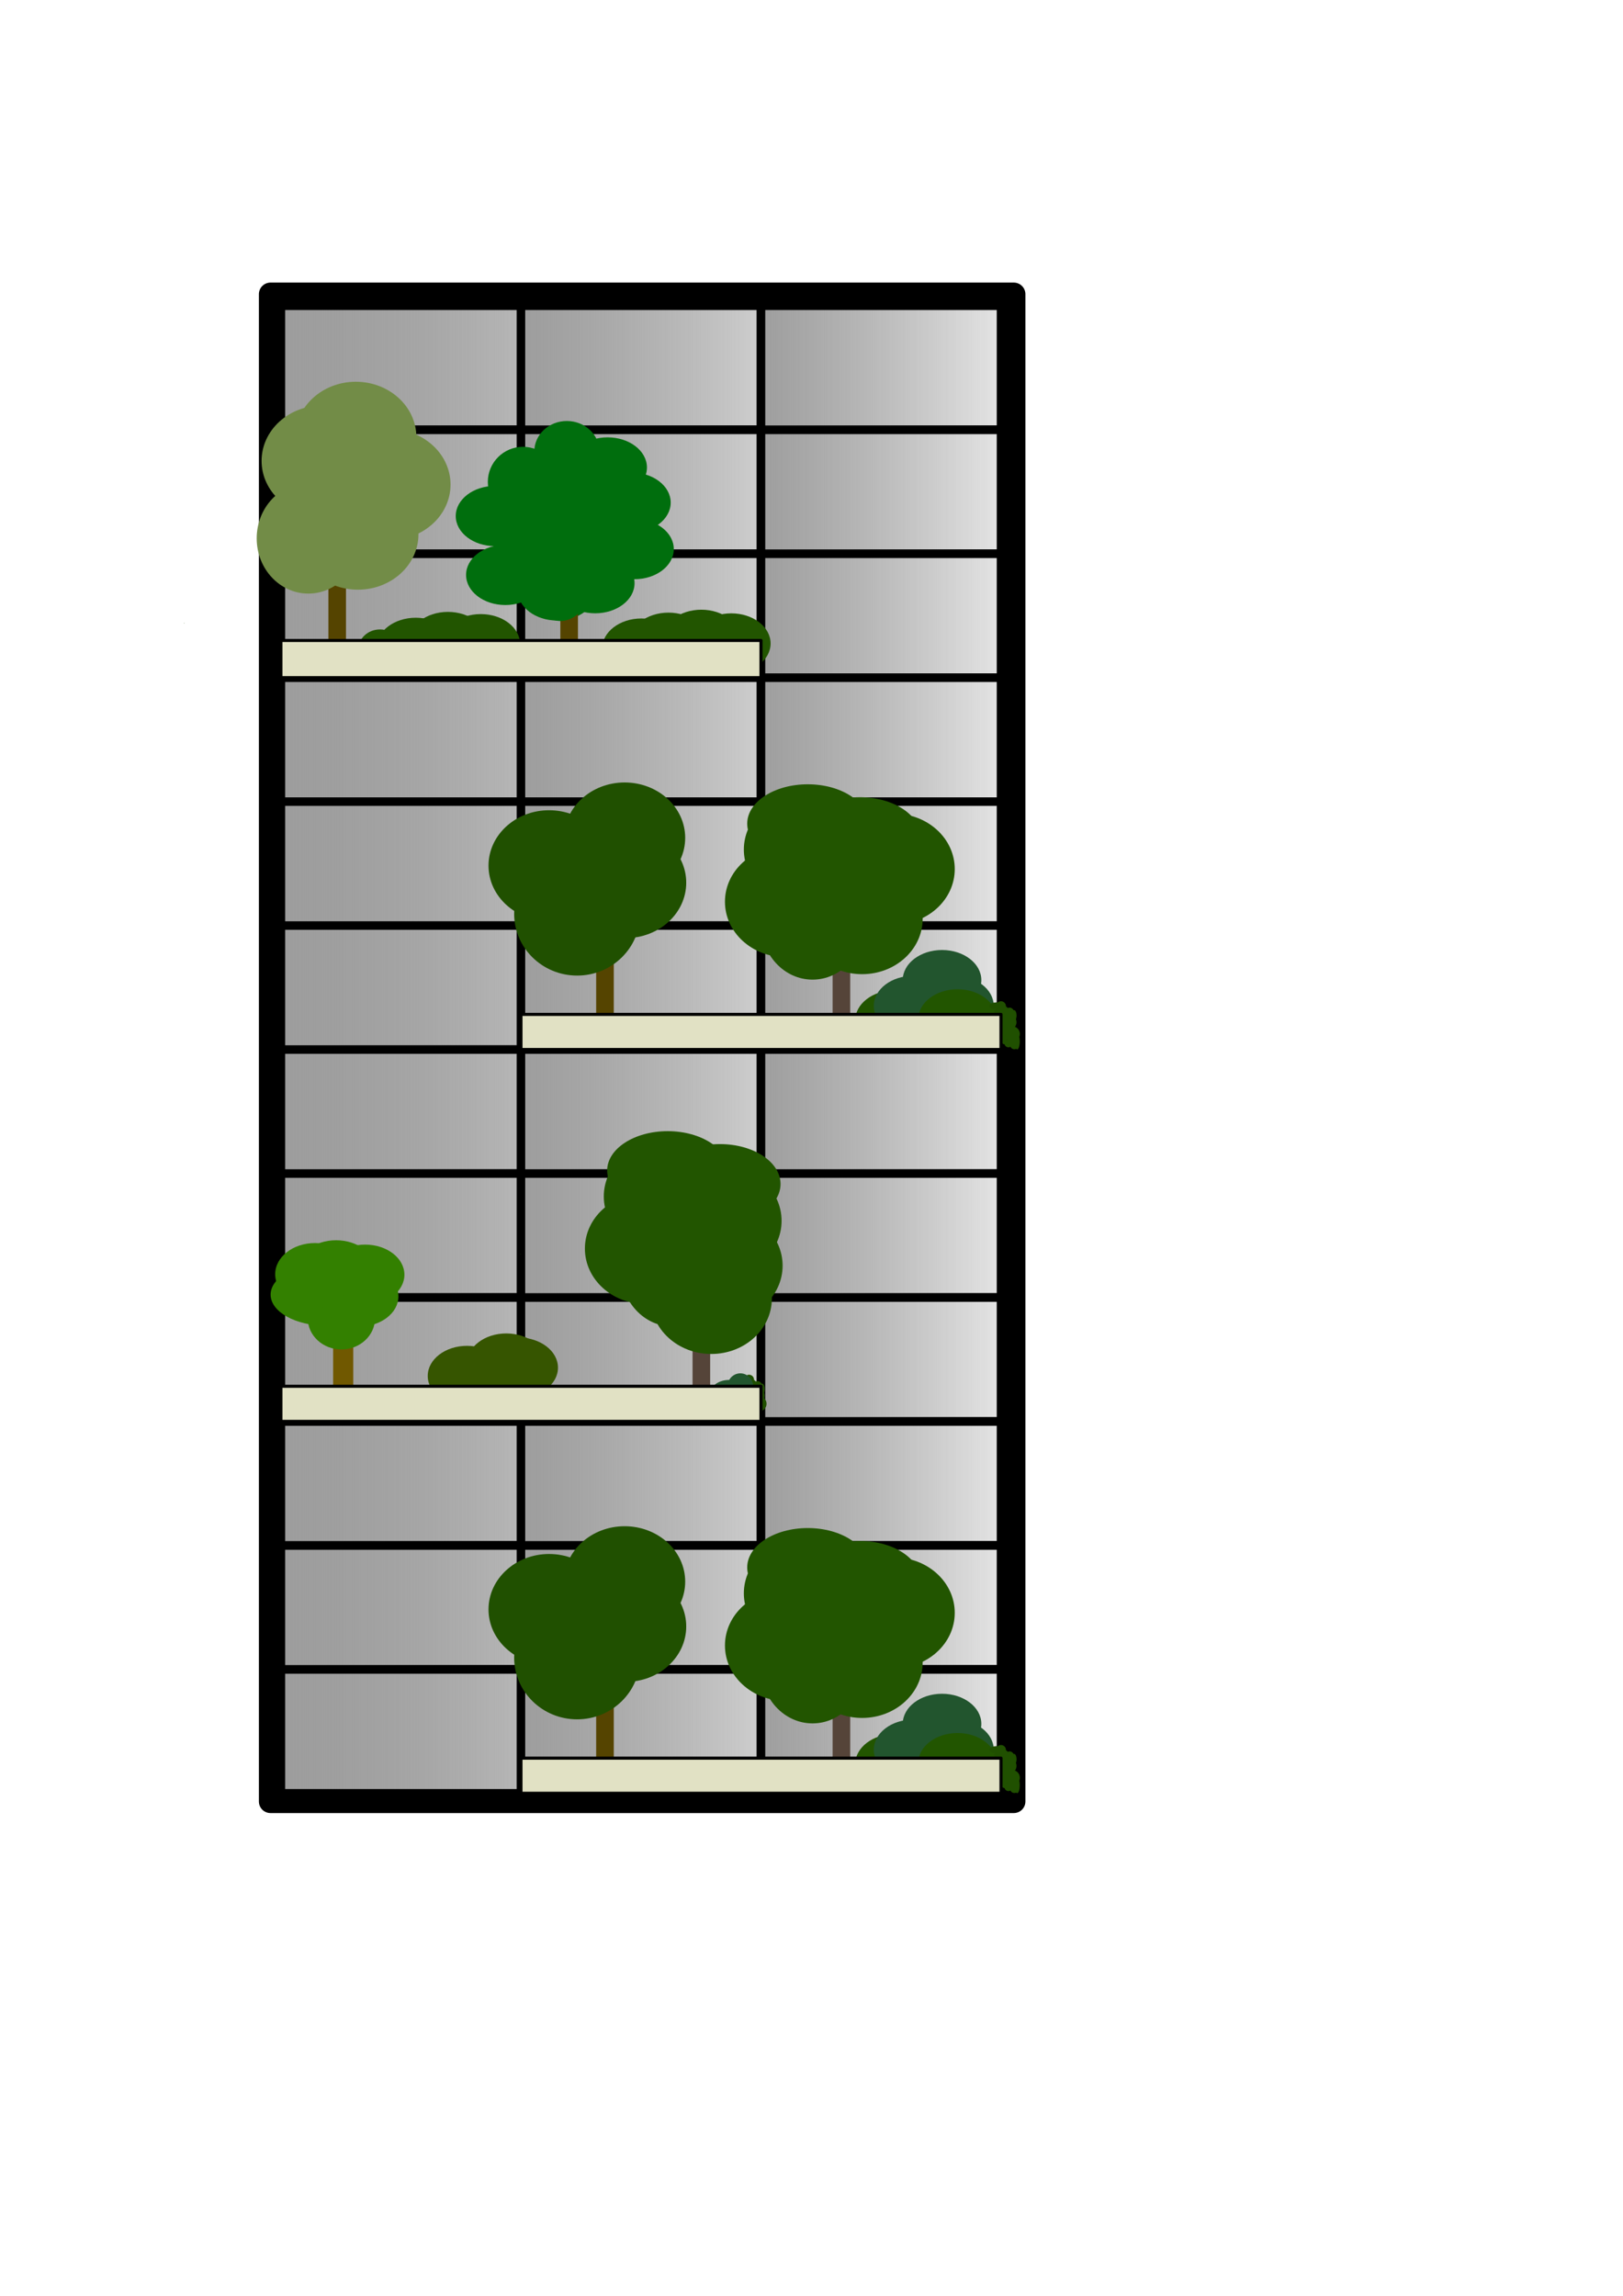 <?xml version="1.0" encoding="UTF-8" standalone="no"?>
<svg
   xmlns:osb="http://www.openswatchbook.org/uri/2009/osb"
   xmlns:dc="http://purl.org/dc/elements/1.1/"
   xmlns:cc="http://creativecommons.org/ns#"
   xmlns:rdf="http://www.w3.org/1999/02/22-rdf-syntax-ns#"
   xmlns:svg="http://www.w3.org/2000/svg"
   xmlns="http://www.w3.org/2000/svg"
   xmlns:xlink="http://www.w3.org/1999/xlink"
   xmlns:sodipodi="http://sodipodi.sourceforge.net/DTD/sodipodi-0.dtd"
   xmlns:inkscape="http://www.inkscape.org/namespaces/inkscape"
   width="210mm"
   height="297mm"
   viewBox="0 0 210 297"
   version="1.1"
   id="svg1399"
   inkscape:version="1.0.1 (3bc2e813f5, 2020-09-07)"
   sodipodi:docname="Building5.svg">
  <defs
     id="defs1393">
    <linearGradient
       inkscape:collect="always"
       id="linearGradient8743">
      <stop
         style="stop-color:#9d9d9d;stop-opacity:1;"
         offset="0"
         id="stop8739" />
      <stop
         style="stop-color:#9d9d9d;stop-opacity:0;"
         offset="1"
         id="stop8741" />
    </linearGradient>
    <linearGradient
       id="linearGradient2490"
       osb:paint="solid">
      <stop
         style="stop-color:#ffffff;stop-opacity:0;"
         offset="0"
         id="stop2488" />
    </linearGradient>
    <linearGradient
       inkscape:collect="always"
       xlink:href="#linearGradient8743"
       id="linearGradient8747"
       x1="97.913"
       y1="79.646"
       x2="130.07"
       y2="79.646"
       gradientUnits="userSpaceOnUse" />
    <linearGradient
       inkscape:collect="always"
       xlink:href="#linearGradient8743"
       id="linearGradient8749"
       x1="66.856"
       y1="79.646"
       x2="99.013"
       y2="79.646"
       gradientUnits="userSpaceOnUse" />
    <linearGradient
       inkscape:collect="always"
       xlink:href="#linearGradient8743"
       id="linearGradient8751"
       x1="35.799"
       y1="79.646"
       x2="67.956"
       y2="79.646"
       gradientUnits="userSpaceOnUse" />
    <linearGradient
       inkscape:collect="always"
       xlink:href="#linearGradient8743"
       id="linearGradient8755"
       x1="97.913"
       y1="95.683"
       x2="130.07"
       y2="95.683"
       gradientUnits="userSpaceOnUse" />
    <linearGradient
       inkscape:collect="always"
       xlink:href="#linearGradient8743"
       id="linearGradient8757"
       x1="66.856"
       y1="95.683"
       x2="99.013"
       y2="95.683"
       gradientUnits="userSpaceOnUse" />
    <linearGradient
       inkscape:collect="always"
       xlink:href="#linearGradient8743"
       id="linearGradient8759"
       x1="35.799"
       y1="95.683"
       x2="67.956"
       y2="95.683"
       gradientUnits="userSpaceOnUse" />
    <linearGradient
       inkscape:collect="always"
       xlink:href="#linearGradient8743"
       id="linearGradient8763"
       x1="97.913"
       y1="111.719"
       x2="130.07"
       y2="111.719"
       gradientUnits="userSpaceOnUse" />
    <linearGradient
       inkscape:collect="always"
       xlink:href="#linearGradient8743"
       id="linearGradient8765"
       x1="66.856"
       y1="111.719"
       x2="99.013"
       y2="111.719"
       gradientUnits="userSpaceOnUse" />
    <linearGradient
       inkscape:collect="always"
       xlink:href="#linearGradient8743"
       id="linearGradient8767"
       x1="35.799"
       y1="111.719"
       x2="67.956"
       y2="111.719"
       gradientUnits="userSpaceOnUse" />
    <linearGradient
       inkscape:collect="always"
       xlink:href="#linearGradient8743"
       id="linearGradient8771"
       x1="97.913"
       y1="127.755"
       x2="130.07"
       y2="127.755"
       gradientUnits="userSpaceOnUse" />
    <linearGradient
       inkscape:collect="always"
       xlink:href="#linearGradient8743"
       id="linearGradient8773"
       x1="66.856"
       y1="127.755"
       x2="99.013"
       y2="127.755"
       gradientUnits="userSpaceOnUse" />
    <linearGradient
       inkscape:collect="always"
       xlink:href="#linearGradient8743"
       id="linearGradient8775"
       x1="35.799"
       y1="127.755"
       x2="67.956"
       y2="127.755"
       gradientUnits="userSpaceOnUse" />
    <linearGradient
       inkscape:collect="always"
       xlink:href="#linearGradient8743"
       id="linearGradient8779"
       x1="97.913"
       y1="143.791"
       x2="130.07"
       y2="143.791"
       gradientUnits="userSpaceOnUse" />
    <linearGradient
       inkscape:collect="always"
       xlink:href="#linearGradient8743"
       id="linearGradient8781"
       x1="66.856"
       y1="143.791"
       x2="99.013"
       y2="143.791"
       gradientUnits="userSpaceOnUse" />
    <linearGradient
       inkscape:collect="always"
       xlink:href="#linearGradient8743"
       id="linearGradient8783"
       x1="35.799"
       y1="143.791"
       x2="67.956"
       y2="143.791"
       gradientUnits="userSpaceOnUse" />
    <linearGradient
       inkscape:collect="always"
       xlink:href="#linearGradient8743"
       id="linearGradient8787"
       x1="97.913"
       y1="159.827"
       x2="130.07"
       y2="159.827"
       gradientUnits="userSpaceOnUse" />
    <linearGradient
       inkscape:collect="always"
       xlink:href="#linearGradient8743"
       id="linearGradient8789"
       x1="66.856"
       y1="159.827"
       x2="99.013"
       y2="159.827"
       gradientUnits="userSpaceOnUse" />
    <linearGradient
       inkscape:collect="always"
       xlink:href="#linearGradient8743"
       id="linearGradient8791"
       x1="35.799"
       y1="159.827"
       x2="67.956"
       y2="159.827"
       gradientUnits="userSpaceOnUse" />
    <linearGradient
       inkscape:collect="always"
       xlink:href="#linearGradient8743"
       id="linearGradient8795"
       x1="97.913"
       y1="175.863"
       x2="130.07"
       y2="175.863"
       gradientUnits="userSpaceOnUse" />
    <linearGradient
       inkscape:collect="always"
       xlink:href="#linearGradient8743"
       id="linearGradient8797"
       x1="66.856"
       y1="175.863"
       x2="99.013"
       y2="175.863"
       gradientUnits="userSpaceOnUse" />
    <linearGradient
       inkscape:collect="always"
       xlink:href="#linearGradient8743"
       id="linearGradient8799"
       x1="35.799"
       y1="175.863"
       x2="67.956"
       y2="175.863"
       gradientUnits="userSpaceOnUse" />
    <linearGradient
       inkscape:collect="always"
       xlink:href="#linearGradient8743"
       id="linearGradient8803"
       x1="97.913"
       y1="191.9"
       x2="130.07"
       y2="191.9"
       gradientUnits="userSpaceOnUse" />
    <linearGradient
       inkscape:collect="always"
       xlink:href="#linearGradient8743"
       id="linearGradient8805"
       x1="66.856"
       y1="191.9"
       x2="99.013"
       y2="191.9"
       gradientUnits="userSpaceOnUse" />
    <linearGradient
       inkscape:collect="always"
       xlink:href="#linearGradient8743"
       id="linearGradient8807"
       x1="35.799"
       y1="191.9"
       x2="67.956"
       y2="191.9"
       gradientUnits="userSpaceOnUse" />
    <linearGradient
       inkscape:collect="always"
       xlink:href="#linearGradient8743"
       id="linearGradient8811"
       x1="97.913"
       y1="207.936"
       x2="130.07"
       y2="207.936"
       gradientUnits="userSpaceOnUse" />
    <linearGradient
       inkscape:collect="always"
       xlink:href="#linearGradient8743"
       id="linearGradient8813"
       x1="66.856"
       y1="207.936"
       x2="99.013"
       y2="207.936"
       gradientUnits="userSpaceOnUse" />
    <linearGradient
       inkscape:collect="always"
       xlink:href="#linearGradient8743"
       id="linearGradient8815"
       x1="35.799"
       y1="207.936"
       x2="67.956"
       y2="207.936"
       gradientUnits="userSpaceOnUse" />
    <linearGradient
       inkscape:collect="always"
       xlink:href="#linearGradient8743"
       id="linearGradient8819"
       x1="97.913"
       y1="223.972"
       x2="130.07"
       y2="223.972"
       gradientUnits="userSpaceOnUse" />
    <linearGradient
       inkscape:collect="always"
       xlink:href="#linearGradient8743"
       id="linearGradient8821"
       x1="66.856"
       y1="223.972"
       x2="99.013"
       y2="223.972"
       gradientUnits="userSpaceOnUse" />
    <linearGradient
       inkscape:collect="always"
       xlink:href="#linearGradient8743"
       id="linearGradient8823"
       x1="35.799"
       y1="223.972"
       x2="67.956"
       y2="223.972"
       gradientUnits="userSpaceOnUse" />
    <linearGradient
       inkscape:collect="always"
       xlink:href="#linearGradient8743"
       id="linearGradient8839"
       x1="33.497"
       y1="160.095"
       x2="163.146"
       y2="160.095"
       gradientUnits="userSpaceOnUse" />
    <linearGradient
       inkscape:collect="always"
       xlink:href="#linearGradient8743"
       id="linearGradient8751-2"
       x1="35.799"
       y1="79.646"
       x2="67.956"
       y2="79.646"
       gradientUnits="userSpaceOnUse" />
    <linearGradient
       inkscape:collect="always"
       xlink:href="#linearGradient8743"
       id="linearGradient8749-6"
       x1="66.856"
       y1="79.646"
       x2="99.013"
       y2="79.646"
       gradientUnits="userSpaceOnUse" />
    <linearGradient
       inkscape:collect="always"
       xlink:href="#linearGradient8743"
       id="linearGradient8747-5"
       x1="97.913"
       y1="79.646"
       x2="130.07"
       y2="79.646"
       gradientUnits="userSpaceOnUse" />
    <linearGradient
       inkscape:collect="always"
       xlink:href="#linearGradient8743"
       id="linearGradient8751-6"
       x1="35.799"
       y1="79.646"
       x2="67.956"
       y2="79.646"
       gradientUnits="userSpaceOnUse" />
    <linearGradient
       inkscape:collect="always"
       xlink:href="#linearGradient8743"
       id="linearGradient8749-7"
       x1="66.856"
       y1="79.646"
       x2="99.013"
       y2="79.646"
       gradientUnits="userSpaceOnUse" />
    <linearGradient
       inkscape:collect="always"
       xlink:href="#linearGradient8743"
       id="linearGradient8747-0"
       x1="97.913"
       y1="79.646"
       x2="130.07"
       y2="79.646"
       gradientUnits="userSpaceOnUse" />
  </defs>
  <sodipodi:namedview
     id="base"
     pagecolor="#ffffff"
     bordercolor="#666666"
     borderopacity="1.0"
     inkscape:pageopacity="0.0"
     inkscape:pageshadow="2"
     inkscape:zoom="0.49497475"
     inkscape:cx="209.9144"
     inkscape:cy="105.7309"
     inkscape:document-units="mm"
     inkscape:current-layer="layer1"
     inkscape:document-rotation="0"
     showgrid="false"
     inkscape:window-width="1356"
     inkscape:window-height="1198"
     inkscape:window-x="5016"
     inkscape:window-y="143"
     inkscape:window-maximized="0" />
  <g
     inkscape:label="Building"
     inkscape:groupmode="layer"
     id="layer1"
     style="display:inline">
    <rect
       style="display:inline;fill:url(#linearGradient8839);fill-opacity:1;fill-rule:evenodd;stroke:#000000;stroke-width:3;stroke-linejoin:round;stroke-miterlimit:0;stroke-dasharray:none;stroke-opacity:1"
       id="rect1962"
       width="96.18"
       height="194.991"
       x="34.997"
       y="38.058" />
  </g>
  <g
     inkscape:groupmode="layer"
     id="layer4"
     inkscape:label="Windows"
     style="display:inline;opacity:1">
    <rect
       style="display:inline;opacity:1;fill:url(#linearGradient8823);fill-opacity:1;fill-rule:nonzero;stroke:#000000;stroke-width:1.1;stroke-linejoin:round;stroke-miterlimit:0;stroke-dasharray:none;stroke-opacity:1"
       id="rect2004-2"
       width="31.057"
       height="16.036"
       x="36.349"
       y="215.954" />
    <rect
       style="display:inline;opacity:1;fill:url(#linearGradient8821);fill-opacity:1;fill-rule:nonzero;stroke:#000000;stroke-width:1.1;stroke-linejoin:round;stroke-miterlimit:0;stroke-dasharray:none;stroke-opacity:1"
       id="rect2004-3-8"
       width="31.057"
       height="16.036"
       x="67.406"
       y="215.954" />
    <rect
       style="display:inline;opacity:1;fill:url(#linearGradient8819);fill-opacity:1;fill-rule:nonzero;stroke:#000000;stroke-width:1.1;stroke-linejoin:round;stroke-miterlimit:0;stroke-dasharray:none;stroke-opacity:1"
       id="rect2004-3-9-1"
       width="31.057"
       height="16.036"
       x="98.463"
       y="215.954" />
    <rect
       style="display:inline;opacity:1;fill:url(#linearGradient8815);fill-opacity:1;fill-rule:nonzero;stroke:#000000;stroke-width:1.1;stroke-linejoin:round;stroke-miterlimit:0;stroke-dasharray:none;stroke-opacity:1"
       id="rect2004-5"
       width="31.057"
       height="16.036"
       x="36.349"
       y="199.918" />
    <rect
       style="display:inline;opacity:1;fill:url(#linearGradient8813);fill-opacity:1;fill-rule:nonzero;stroke:#000000;stroke-width:1.1;stroke-linejoin:round;stroke-miterlimit:0;stroke-dasharray:none;stroke-opacity:1"
       id="rect2004-3-08"
       width="31.057"
       height="16.036"
       x="67.406"
       y="199.918" />
    <rect
       style="display:inline;opacity:1;fill:url(#linearGradient8811);fill-opacity:1;fill-rule:nonzero;stroke:#000000;stroke-width:1.1;stroke-linejoin:round;stroke-miterlimit:0;stroke-dasharray:none;stroke-opacity:1"
       id="rect2004-3-9-3"
       width="31.057"
       height="16.036"
       x="98.463"
       y="199.918" />
    <rect
       style="display:inline;opacity:1;fill:url(#linearGradient8807);fill-opacity:1;fill-rule:nonzero;stroke:#000000;stroke-width:1.1;stroke-linejoin:round;stroke-miterlimit:0;stroke-dasharray:none;stroke-opacity:1"
       id="rect2004-0"
       width="31.057"
       height="16.036"
       x="36.349"
       y="183.881" />
    <rect
       style="display:inline;opacity:1;fill:url(#linearGradient8805);fill-opacity:1;fill-rule:nonzero;stroke:#000000;stroke-width:1.1;stroke-linejoin:round;stroke-miterlimit:0;stroke-dasharray:none;stroke-opacity:1"
       id="rect2004-3-7"
       width="31.057"
       height="16.036"
       x="67.406"
       y="183.881" />
    <rect
       style="display:inline;opacity:1;fill:url(#linearGradient8803);fill-opacity:1;fill-rule:nonzero;stroke:#000000;stroke-width:1.1;stroke-linejoin:round;stroke-miterlimit:0;stroke-dasharray:none;stroke-opacity:1"
       id="rect2004-3-9-5"
       width="31.057"
       height="16.036"
       x="98.463"
       y="183.881" />
    <rect
       style="display:inline;opacity:1;fill:url(#linearGradient8799);fill-opacity:1;fill-rule:nonzero;stroke:#000000;stroke-width:1.1;stroke-linejoin:round;stroke-miterlimit:0;stroke-dasharray:none;stroke-opacity:1"
       id="rect2004-07"
       width="31.057"
       height="16.036"
       x="36.349"
       y="167.845" />
    <rect
       style="display:inline;opacity:1;fill:url(#linearGradient8797);fill-opacity:1;fill-rule:nonzero;stroke:#000000;stroke-width:1.1;stroke-linejoin:round;stroke-miterlimit:0;stroke-dasharray:none;stroke-opacity:1"
       id="rect2004-3-2"
       width="31.057"
       height="16.036"
       x="67.406"
       y="167.845" />
    <rect
       style="display:inline;opacity:1;fill:url(#linearGradient8795);fill-opacity:1;fill-rule:nonzero;stroke:#000000;stroke-width:1.1;stroke-linejoin:round;stroke-miterlimit:0;stroke-dasharray:none;stroke-opacity:1"
       id="rect2004-3-9-33"
       width="31.057"
       height="16.036"
       x="98.463"
       y="167.845" />
    <rect
       style="display:inline;opacity:1;fill:url(#linearGradient8791);fill-opacity:1;fill-rule:nonzero;stroke:#000000;stroke-width:1.1;stroke-linejoin:round;stroke-miterlimit:0;stroke-dasharray:none;stroke-opacity:1"
       id="rect2004-8"
       width="31.057"
       height="16.036"
       x="36.349"
       y="151.809" />
    <rect
       style="display:inline;opacity:1;fill:url(#linearGradient8789);fill-opacity:1;fill-rule:nonzero;stroke:#000000;stroke-width:1.1;stroke-linejoin:round;stroke-miterlimit:0;stroke-dasharray:none;stroke-opacity:1"
       id="rect2004-3-96"
       width="31.057"
       height="16.036"
       x="67.406"
       y="151.809" />
    <rect
       style="display:inline;opacity:1;fill:url(#linearGradient8787);fill-opacity:1;fill-rule:nonzero;stroke:#000000;stroke-width:1.1;stroke-linejoin:round;stroke-miterlimit:0;stroke-dasharray:none;stroke-opacity:1"
       id="rect2004-3-9-7"
       width="31.057"
       height="16.036"
       x="98.463"
       y="151.809" />
    <rect
       style="display:inline;opacity:1;fill:url(#linearGradient8783);fill-opacity:1;fill-rule:nonzero;stroke:#000000;stroke-width:1.1;stroke-linejoin:round;stroke-miterlimit:0;stroke-dasharray:none;stroke-opacity:1"
       id="rect2004-7"
       width="31.057"
       height="16.036"
       x="36.349"
       y="135.773" />
    <rect
       style="display:inline;opacity:1;fill:url(#linearGradient8781);fill-opacity:1;fill-rule:nonzero;stroke:#000000;stroke-width:1.1;stroke-linejoin:round;stroke-miterlimit:0;stroke-dasharray:none;stroke-opacity:1"
       id="rect2004-3-5"
       width="31.057"
       height="16.036"
       x="67.406"
       y="135.773" />
    <rect
       style="display:inline;opacity:1;fill:url(#linearGradient8779);fill-opacity:1;fill-rule:nonzero;stroke:#000000;stroke-width:1.1;stroke-linejoin:round;stroke-miterlimit:0;stroke-dasharray:none;stroke-opacity:1"
       id="rect2004-3-9-50"
       width="31.057"
       height="16.036"
       x="98.463"
       y="135.773" />
    <rect
       style="display:inline;opacity:1;fill:url(#linearGradient8775);fill-opacity:1;fill-rule:nonzero;stroke:#000000;stroke-width:1.1;stroke-linejoin:round;stroke-miterlimit:0;stroke-dasharray:none;stroke-opacity:1"
       id="rect2004-9"
       width="31.057"
       height="16.036"
       x="36.349"
       y="119.737" />
    <rect
       style="display:inline;opacity:1;fill:url(#linearGradient8773);fill-opacity:1;fill-rule:nonzero;stroke:#000000;stroke-width:1.1;stroke-linejoin:round;stroke-miterlimit:0;stroke-dasharray:none;stroke-opacity:1"
       id="rect2004-3-87"
       width="31.057"
       height="16.036"
       x="67.406"
       y="119.737" />
    <rect
       style="display:inline;opacity:1;fill:url(#linearGradient8771);fill-opacity:1;fill-rule:nonzero;stroke:#000000;stroke-width:1.1;stroke-linejoin:round;stroke-miterlimit:0;stroke-dasharray:none;stroke-opacity:1"
       id="rect2004-3-9-9"
       width="31.057"
       height="16.036"
       x="98.463"
       y="119.737" />
    <rect
       style="display:inline;opacity:1;fill:url(#linearGradient8767);fill-opacity:1;fill-rule:nonzero;stroke:#000000;stroke-width:1.1;stroke-linejoin:round;stroke-miterlimit:0;stroke-dasharray:none;stroke-opacity:1"
       id="rect2004-92"
       width="31.057"
       height="16.036"
       x="36.349"
       y="103.701" />
    <rect
       style="display:inline;opacity:1;fill:url(#linearGradient8765);fill-opacity:1;fill-rule:nonzero;stroke:#000000;stroke-width:1.1;stroke-linejoin:round;stroke-miterlimit:0;stroke-dasharray:none;stroke-opacity:1"
       id="rect2004-3-72"
       width="31.057"
       height="16.036"
       x="67.406"
       y="103.701" />
    <rect
       style="display:inline;opacity:1;fill:url(#linearGradient8763);fill-opacity:1;fill-rule:nonzero;stroke:#000000;stroke-width:1.1;stroke-linejoin:round;stroke-miterlimit:0;stroke-dasharray:none;stroke-opacity:1"
       id="rect2004-3-9-51"
       width="31.057"
       height="16.036"
       x="98.463"
       y="103.701" />
    <rect
       style="display:inline;opacity:1;fill:url(#linearGradient8759);fill-opacity:1;fill-rule:nonzero;stroke:#000000;stroke-width:1.1;stroke-linejoin:round;stroke-miterlimit:0;stroke-dasharray:none;stroke-opacity:1"
       id="rect2004-4"
       width="31.057"
       height="16.036"
       x="36.349"
       y="87.664" />
    <rect
       style="display:inline;opacity:1;fill:url(#linearGradient8757);fill-opacity:1;fill-rule:nonzero;stroke:#000000;stroke-width:1.1;stroke-linejoin:round;stroke-miterlimit:0;stroke-dasharray:none;stroke-opacity:1"
       id="rect2004-3-79"
       width="31.057"
       height="16.036"
       x="67.406"
       y="87.664" />
    <rect
       style="display:inline;opacity:1;fill:url(#linearGradient8755);fill-opacity:1;fill-rule:nonzero;stroke:#000000;stroke-width:1.1;stroke-linejoin:round;stroke-miterlimit:0;stroke-dasharray:none;stroke-opacity:1"
       id="rect2004-3-9-517"
       width="31.057"
       height="16.036"
       x="98.463"
       y="87.664" />
    <rect
       style="display:inline;opacity:1;fill:url(#linearGradient8751);fill-opacity:1;fill-rule:nonzero;stroke:#000000;stroke-width:1.1;stroke-linejoin:round;stroke-miterlimit:0;stroke-dasharray:none;stroke-opacity:1"
       id="rect2004-80"
       width="31.057"
       height="16.036"
       x="36.349"
       y="71.628" />
    <rect
       style="display:inline;opacity:1;fill:url(#linearGradient8749);fill-opacity:1;fill-rule:nonzero;stroke:#000000;stroke-width:1.1;stroke-linejoin:round;stroke-miterlimit:0;stroke-dasharray:none;stroke-opacity:1"
       id="rect2004-3-1"
       width="31.057"
       height="16.036"
       x="67.406"
       y="71.628" />
    <rect
       style="display:inline;opacity:1;fill:url(#linearGradient8747);fill-opacity:1;fill-rule:nonzero;stroke:#000000;stroke-width:1.1;stroke-linejoin:round;stroke-miterlimit:0;stroke-dasharray:none;stroke-opacity:1"
       id="rect2004-3-9-78"
       width="31.057"
       height="16.036"
       x="98.463"
       y="71.628" />
    <rect
       style="display:inline;opacity:1;fill:url(#linearGradient8751-2);fill-opacity:1;fill-rule:nonzero;stroke:#000000;stroke-width:1.1;stroke-linejoin:round;stroke-miterlimit:0;stroke-dasharray:none;stroke-opacity:1"
       id="rect2004-80-3"
       width="31.057"
       height="16.036"
       x="36.349"
       y="55.592" />
    <rect
       style="display:inline;opacity:1;fill:url(#linearGradient8749-6);fill-opacity:1;fill-rule:nonzero;stroke:#000000;stroke-width:1.1;stroke-linejoin:round;stroke-miterlimit:0;stroke-dasharray:none;stroke-opacity:1"
       id="rect2004-3-1-7"
       width="31.057"
       height="16.036"
       x="67.406"
       y="55.592" />
    <rect
       style="display:inline;opacity:1;fill:url(#linearGradient8747-5);fill-opacity:1;fill-rule:nonzero;stroke:#000000;stroke-width:1.1;stroke-linejoin:round;stroke-miterlimit:0;stroke-dasharray:none;stroke-opacity:1"
       id="rect2004-3-9-78-8"
       width="31.057"
       height="16.036"
       x="98.463"
       y="55.592" />
    <rect
       style="display:inline;opacity:1;fill:url(#linearGradient8751-6);fill-opacity:1;fill-rule:nonzero;stroke:#000000;stroke-width:1.1;stroke-linejoin:round;stroke-miterlimit:0;stroke-dasharray:none;stroke-opacity:1"
       id="rect2004-80-4"
       width="31.057"
       height="16.036"
       x="36.349"
       y="39.556" />
    <rect
       style="display:inline;opacity:1;fill:url(#linearGradient8749-7);fill-opacity:1;fill-rule:nonzero;stroke:#000000;stroke-width:1.1;stroke-linejoin:round;stroke-miterlimit:0;stroke-dasharray:none;stroke-opacity:1"
       id="rect2004-3-1-75"
       width="31.057"
       height="16.036"
       x="67.406"
       y="39.556" />
    <rect
       style="display:inline;opacity:1;fill:url(#linearGradient8747-0);fill-opacity:1;fill-rule:nonzero;stroke:#000000;stroke-width:1.1;stroke-linejoin:round;stroke-miterlimit:0;stroke-dasharray:none;stroke-opacity:1"
       id="rect2004-3-9-78-2"
       width="31.057"
       height="16.036"
       x="98.463"
       y="39.556" />
  </g>
  <g
     inkscape:groupmode="layer"
     id="layer6"
     inkscape:label="Trees"
     style="display:inline">
    <rect
       style="opacity:1;fill:#554400;fill-opacity:1;fill-rule:nonzero;stroke:none;stroke-width:0.4;stroke-linejoin:round;stroke-miterlimit:0;stroke-dasharray:none;stroke-opacity:1"
       id="rect8916"
       width="2.277"
       height="22.276"
       x="77.139"
       y="108.853" />
    <ellipse
       style="opacity:1;fill:#205000;fill-opacity:1;fill-rule:nonzero;stroke:none;stroke-width:0.4;stroke-linejoin:round;stroke-miterlimit:0;stroke-dasharray:none;stroke-opacity:1"
       id="path9074"
       cx="71.044"
       cy="111.984"
       rx="7.835"
       ry="7.166" />
    <path
       style="opacity:1;fill:#205000;fill-opacity:1;fill-rule:nonzero;stroke:none;stroke-width:0.4;stroke-linejoin:round;stroke-miterlimit:0;stroke-dasharray:none;stroke-opacity:1"
       id="path9076"
       sodipodi:type="arc"
       sodipodi:cx="23.825134"
       sodipodi:cy="80.631874"
       sodipodi:rx="0.058465209"
       sodipodi:ry="0.016704345"
       sodipodi:start="6.24594"
       sodipodi:end="6.245172"
       sodipodi:arc-type="slice"
       d="m 23.884,80.631 a 0.058,0.017 0 0 1 -0.056,0.017 0.058,0.017 0 0 1 -0.061,-0.016 0.058,0.017 0 0 1 0.056,-0.017 0.058,0.017 0 0 1 0.061,0.016 l -0.058,6.35e-4 z" />
    <ellipse
       style="display:inline;opacity:1;fill:#205000;fill-opacity:1;fill-rule:nonzero;stroke:none;stroke-width:0.4;stroke-linejoin:round;stroke-miterlimit:0;stroke-dasharray:none;stroke-opacity:1"
       id="path9074-1"
       cx="80.822"
       cy="108.391"
       rx="7.835"
       ry="7.166" />
    <ellipse
       style="display:inline;opacity:1;fill:#205000;fill-opacity:1;fill-rule:nonzero;stroke:none;stroke-width:0.4;stroke-linejoin:round;stroke-miterlimit:0;stroke-dasharray:none;stroke-opacity:1"
       id="path9074-97"
       cx="80.956"
       cy="114.191"
       rx="7.835"
       ry="7.166" />
    <ellipse
       style="display:inline;opacity:1;fill:#205000;fill-opacity:1;fill-rule:nonzero;stroke:none;stroke-width:0.4;stroke-linejoin:round;stroke-miterlimit:0;stroke-dasharray:none;stroke-opacity:1"
       id="path9074-19"
       cx="74.677"
       cy="118.225"
       rx="8.15"
       ry="7.981" />
    <ellipse
       style="opacity:1;fill:#205000;fill-opacity:1;fill-rule:nonzero;stroke:none;stroke-width:0.4;stroke-linejoin:round;stroke-miterlimit:0;stroke-dasharray:none;stroke-opacity:1"
       id="path9129"
       cx="70.71"
       cy="121.21"
       rx="1.071"
       ry="0.757" />
    <rect
       style="display:inline;opacity:1;fill:#554439;fill-opacity:1;fill-rule:nonzero;stroke:none;stroke-width:0.4;stroke-linejoin:round;stroke-miterlimit:0;stroke-dasharray:none;stroke-opacity:1"
       id="rect8916-2"
       width="2.277"
       height="22.276"
       x="89.609"
       y="158.394" />
    <ellipse
       style="display:inline;opacity:1;fill:#225500;fill-opacity:1;fill-rule:nonzero;stroke:none;stroke-width:0.4;stroke-linejoin:round;stroke-miterlimit:0;stroke-dasharray:none;stroke-opacity:1"
       id="path9074-5"
       cx="83.515"
       cy="161.525"
       rx="7.835"
       ry="7.166" />
    <path
       style="display:inline;opacity:1;fill:#225500;fill-opacity:1;fill-rule:nonzero;stroke:none;stroke-width:0.4;stroke-linejoin:round;stroke-miterlimit:0;stroke-dasharray:none;stroke-opacity:1"
       id="path9076-4"
       sodipodi:type="arc"
       sodipodi:cx="67.353043"
       sodipodi:cy="162.24512"
       sodipodi:rx="0.058465209"
       sodipodi:ry="0.016704345"
       sodipodi:start="6.24594"
       sodipodi:end="6.245172"
       sodipodi:arc-type="slice"
       d="m 67.411,162.244 a 0.058,0.017 0 0 1 -0.056,0.017 0.058,0.017 0 0 1 -0.061,-0.016 0.058,0.017 0 0 1 0.056,-0.017 0.058,0.017 0 0 1 0.061,0.016 l -0.058,6.4e-4 z" />
    <ellipse
       style="display:inline;opacity:1;fill:#225500;fill-opacity:1;fill-rule:nonzero;stroke:none;stroke-width:0.4;stroke-linejoin:round;stroke-miterlimit:0;stroke-dasharray:none;stroke-opacity:1"
       id="path9074-9-4"
       cx="85.96"
       cy="154.78"
       rx="7.835"
       ry="7.166" />
    <ellipse
       style="display:inline;opacity:1;fill:#225500;fill-opacity:1;fill-rule:nonzero;stroke:none;stroke-width:0.4;stroke-linejoin:round;stroke-miterlimit:0;stroke-dasharray:none;stroke-opacity:1"
       id="path9074-1-5"
       cx="93.293"
       cy="157.932"
       rx="7.835"
       ry="7.166" />
    <ellipse
       style="display:inline;opacity:1;fill:#225500;fill-opacity:1;fill-rule:nonzero;stroke:none;stroke-width:0.4;stroke-linejoin:round;stroke-miterlimit:0;stroke-dasharray:none;stroke-opacity:1"
       id="path9074-4-2"
       cx="93.159"
       cy="153.169"
       rx="7.835"
       ry="5.162" />
    <ellipse
       style="display:inline;opacity:1;fill:#225500;fill-opacity:1;fill-rule:nonzero;stroke:none;stroke-width:0.4;stroke-linejoin:round;stroke-miterlimit:0;stroke-dasharray:none;stroke-opacity:1"
       id="path9074-97-5"
       cx="93.427"
       cy="163.732"
       rx="7.835"
       ry="7.166" />
    <ellipse
       style="display:inline;opacity:1;fill:#225500;fill-opacity:1;fill-rule:nonzero;stroke:none;stroke-width:0.4;stroke-linejoin:round;stroke-miterlimit:0;stroke-dasharray:none;stroke-opacity:1"
       id="path9074-19-2"
       cx="87.014"
       cy="164.358"
       rx="6.68"
       ry="7.246" />
    <ellipse
       style="display:inline;opacity:1;fill:#225500;fill-opacity:1;fill-rule:nonzero;stroke:none;stroke-width:0.4;stroke-linejoin:round;stroke-miterlimit:0;stroke-dasharray:none;stroke-opacity:1"
       id="path9074-2-4"
       cx="86.395"
       cy="151.429"
       rx="7.835"
       ry="5.095" />
    <ellipse
       style="display:inline;opacity:1;fill:#225500;fill-opacity:1;fill-rule:nonzero;stroke:none;stroke-width:0.4;stroke-linejoin:round;stroke-miterlimit:0;stroke-dasharray:none;stroke-opacity:1"
       id="path9074-6-3"
       cx="92.033"
       cy="167.992"
       rx="7.835"
       ry="7.166" />
    <rect
       style="display:inline;opacity:1;fill:#705800;fill-opacity:1;fill-rule:nonzero;stroke:none;stroke-width:0.4;stroke-linejoin:round;stroke-miterlimit:0;stroke-dasharray:none;stroke-opacity:1"
       id="rect8916-8"
       width="2.604"
       height="12.528"
       x="43.105"
       y="168.743" />
    <path
       style="display:inline;opacity:1;fill:#225500;fill-opacity:1;fill-rule:nonzero;stroke:none;stroke-width:0.4;stroke-linejoin:round;stroke-miterlimit:0;stroke-dasharray:none;stroke-opacity:1"
       id="path9076-7"
       sodipodi:type="arc"
       sodipodi:cx="76.422432"
       sodipodi:cy="121.79836"
       sodipodi:rx="0.066868626"
       sodipodi:ry="0.0093946066"
       sodipodi:start="6.24594"
       sodipodi:end="6.245172"
       sodipodi:arc-type="slice"
       d="m 76.489,121.798 a 0.067,0.009 0 0 1 -0.064,0.01 0.067,0.009 0 0 1 -0.069,-0.009 0.067,0.009 0 0 1 0.064,-0.01 0.067,0.009 0 0 1 0.069,0.009 l -0.067,3.5e-4 z" />
    <ellipse
       style="display:inline;opacity:1;fill:#338000;fill-opacity:1;fill-rule:nonzero;stroke:none;stroke-width:0.4;stroke-linejoin:round;stroke-miterlimit:0;stroke-dasharray:none;stroke-opacity:1"
       id="path9074-1-2"
       cx="42.239"
       cy="167.481"
       rx="7.224"
       ry="4.03" />
    <ellipse
       style="display:inline;opacity:1;fill:#338000;fill-opacity:1;fill-rule:nonzero;stroke:none;stroke-width:0.4;stroke-linejoin:round;stroke-miterlimit:0;stroke-dasharray:none;stroke-opacity:1"
       id="path9074-4-8"
       cx="43.489"
       cy="164.343"
       rx="5.086"
       ry="3.897" />
    <ellipse
       style="display:inline;opacity:1;fill:#338000;fill-opacity:1;fill-rule:nonzero;stroke:none;stroke-width:0.4;stroke-linejoin:round;stroke-miterlimit:0;stroke-dasharray:none;stroke-opacity:1"
       id="path9074-2-7"
       cx="44.172"
       cy="170.543"
       rx="4.351"
       ry="4.03" />
    <ellipse
       style="display:inline;opacity:1;fill:#338000;fill-opacity:1;fill-rule:nonzero;stroke:none;stroke-width:0.4;stroke-linejoin:round;stroke-miterlimit:0;stroke-dasharray:none;stroke-opacity:1"
       id="path9074-4-8-77"
       cx="46.464"
       cy="167.712"
       rx="5.086"
       ry="3.897" />
    <ellipse
       style="display:inline;opacity:1;fill:#365500;fill-opacity:1;fill-rule:nonzero;stroke:none;stroke-width:0.4;stroke-linejoin:round;stroke-miterlimit:0;stroke-dasharray:none;stroke-opacity:1"
       id="path9074-4-8-4"
       cx="60.429"
       cy="178.001"
       rx="5.086"
       ry="3.897" />
    <ellipse
       style="display:inline;opacity:1;fill:#365500;fill-opacity:1;fill-rule:nonzero;stroke:none;stroke-width:0.4;stroke-linejoin:round;stroke-miterlimit:0;stroke-dasharray:none;stroke-opacity:1"
       id="path9074-4-8-25"
       cx="65.507"
       cy="176.398"
       rx="5.086"
       ry="3.897" />
    <ellipse
       style="display:inline;opacity:1;fill:#365500;fill-opacity:1;fill-rule:nonzero;stroke:none;stroke-width:0.4;stroke-linejoin:round;stroke-miterlimit:0;stroke-dasharray:none;stroke-opacity:1"
       id="path9074-4-8-69"
       cx="67.111"
       cy="176.932"
       rx="5.086"
       ry="3.897" />
    <ellipse
       style="opacity:1;fill:#365500;fill-opacity:1;fill-rule:nonzero;stroke:none;stroke-width:0.4;stroke-linejoin:round;stroke-miterlimit:0;stroke-dasharray:none;stroke-opacity:1"
       id="path9259"
       cx="68.915"
       cy="178.001"
       rx="0.601"
       ry="0.535" />
    <ellipse
       style="opacity:1;fill:#365500;fill-opacity:1;fill-rule:nonzero;stroke:none;stroke-width:0.4;stroke-linejoin:round;stroke-miterlimit:0;stroke-dasharray:none;stroke-opacity:1"
       id="path9261"
       cx="68.982"
       cy="175.863"
       rx="0.535"
       ry="0.267" />
    <rect
       style="display:inline;opacity:1;fill:#554439;fill-opacity:1;fill-rule:nonzero;stroke:none;stroke-width:0.4;stroke-linejoin:round;stroke-miterlimit:0;stroke-dasharray:none;stroke-opacity:1"
       id="rect8916-2-7"
       width="2.277"
       height="22.276"
       x="107.731"
       y="113.521" />
    <ellipse
       style="display:inline;opacity:1;fill:#225500;fill-opacity:1;fill-rule:nonzero;stroke:none;stroke-width:0.4;stroke-linejoin:round;stroke-miterlimit:0;stroke-dasharray:none;stroke-opacity:1"
       id="path9074-5-9"
       cx="101.636"
       cy="116.652"
       rx="7.835"
       ry="7.166" />
    <ellipse
       style="display:inline;opacity:1;fill:#225500;fill-opacity:1;fill-rule:nonzero;stroke:none;stroke-width:0.4;stroke-linejoin:round;stroke-miterlimit:0;stroke-dasharray:none;stroke-opacity:1"
       id="path9074-9-4-8"
       cx="104.081"
       cy="109.906"
       rx="7.835"
       ry="7.166" />
    <ellipse
       style="display:inline;opacity:1;fill:#225500;fill-opacity:1;fill-rule:nonzero;stroke:none;stroke-width:0.4;stroke-linejoin:round;stroke-miterlimit:0;stroke-dasharray:none;stroke-opacity:1"
       id="path9074-1-5-2"
       cx="111.414"
       cy="113.059"
       rx="7.835"
       ry="7.166" />
    <ellipse
       style="display:inline;opacity:1;fill:#225500;fill-opacity:1;fill-rule:nonzero;stroke:none;stroke-width:0.4;stroke-linejoin:round;stroke-miterlimit:0;stroke-dasharray:none;stroke-opacity:1"
       id="path9074-4-2-3"
       cx="111.28"
       cy="108.296"
       rx="7.835"
       ry="5.162" />
    <ellipse
       style="display:inline;opacity:1;fill:#225500;fill-opacity:1;fill-rule:nonzero;stroke:none;stroke-width:0.4;stroke-linejoin:round;stroke-miterlimit:0;stroke-dasharray:none;stroke-opacity:1"
       id="path9074-97-5-3"
       cx="111.548"
       cy="118.859"
       rx="7.835"
       ry="7.166" />
    <ellipse
       style="display:inline;opacity:1;fill:#225500;fill-opacity:1;fill-rule:nonzero;stroke:none;stroke-width:0.4;stroke-linejoin:round;stroke-miterlimit:0;stroke-dasharray:none;stroke-opacity:1"
       id="path9074-19-2-0"
       cx="105.136"
       cy="119.485"
       rx="6.68"
       ry="7.246" />
    <ellipse
       style="display:inline;opacity:1;fill:#225500;fill-opacity:1;fill-rule:nonzero;stroke:none;stroke-width:0.4;stroke-linejoin:round;stroke-miterlimit:0;stroke-dasharray:none;stroke-opacity:1"
       id="path9074-2-4-5"
       cx="104.516"
       cy="106.556"
       rx="7.835"
       ry="5.095" />
    <ellipse
       style="display:inline;opacity:1;fill:#225500;fill-opacity:1;fill-rule:nonzero;stroke:none;stroke-width:0.4;stroke-linejoin:round;stroke-miterlimit:0;stroke-dasharray:none;stroke-opacity:1"
       id="path9074-6-3-0"
       cx="115.7"
       cy="112.428"
       rx="7.835"
       ry="7.166" />
    <ellipse
       style="display:inline;opacity:1;fill:#225500;fill-opacity:1;fill-rule:nonzero;stroke:none;stroke-width:0.4;stroke-linejoin:round;stroke-miterlimit:0;stroke-dasharray:none;stroke-opacity:1"
       id="path9074-4-8-69-7-8"
       cx="115.743"
       cy="132.007"
       rx="5.086"
       ry="3.897" />
    <ellipse
       style="display:inline;opacity:1;fill:#22552e;fill-opacity:1;fill-rule:nonzero;stroke:none;stroke-width:0.4;stroke-linejoin:round;stroke-miterlimit:0;stroke-dasharray:none;stroke-opacity:1"
       id="path9074-4-8-69-9-0"
       cx="118.148"
       cy="130.136"
       rx="5.086"
       ry="3.897" />
    <ellipse
       style="display:inline;opacity:1;fill:#22552e;fill-opacity:1;fill-rule:nonzero;stroke:none;stroke-width:0.4;stroke-linejoin:round;stroke-miterlimit:0;stroke-dasharray:none;stroke-opacity:1"
       id="path9074-4-8-69-4-1"
       cx="121.89"
       cy="126.795"
       rx="5.086"
       ry="3.897" />
    <ellipse
       style="display:inline;opacity:1;fill:#22552e;fill-opacity:1;fill-rule:nonzero;stroke:none;stroke-width:0.4;stroke-linejoin:round;stroke-miterlimit:0;stroke-dasharray:none;stroke-opacity:1"
       id="path9074-4-8-69-8-4"
       cx="123.493"
       cy="130.136"
       rx="5.086"
       ry="3.897" />
    <ellipse
       style="display:inline;opacity:1;fill:#225500;fill-opacity:1;fill-rule:nonzero;stroke:none;stroke-width:0.4;stroke-linejoin:round;stroke-miterlimit:0;stroke-dasharray:none;stroke-opacity:1"
       id="path9074-4-8-69-5-5"
       cx="123.894"
       cy="131.873"
       rx="5.086"
       ry="3.897" />
    <ellipse
       style="opacity:1;fill:#205000;fill-opacity:1;fill-rule:nonzero;stroke:none;stroke-width:0.4;stroke-linejoin:round;stroke-miterlimit:0;stroke-dasharray:none;stroke-opacity:1"
       id="path9494"
       cx="130.523"
       cy="132.237"
       rx="1.003"
       ry="1.008" />
    <ellipse
       style="opacity:1;fill:#205000;fill-opacity:1;fill-rule:nonzero;stroke:none;stroke-width:0.4;stroke-linejoin:round;stroke-miterlimit:0;stroke-dasharray:none;stroke-opacity:1"
       id="path9496"
       cx="129.592"
       cy="130.828"
       rx="0.952"
       ry="0.785" />
    <circle
       style="opacity:1;fill:#205000;fill-opacity:1;fill-rule:nonzero;stroke:none;stroke-width:0.4;stroke-linejoin:round;stroke-miterlimit:0;stroke-dasharray:none;stroke-opacity:1"
       id="path9498"
       cx="129.517"
       cy="130.169"
       r="0.643" />
    <ellipse
       style="opacity:1;fill:#205000;fill-opacity:1;fill-rule:nonzero;stroke:none;stroke-width:0.4;stroke-linejoin:round;stroke-miterlimit:0;stroke-dasharray:none;stroke-opacity:1"
       id="path9500"
       cx="130.628"
       cy="131.175"
       rx="0.651"
       ry="0.823" />
    <ellipse
       style="opacity:1;fill:#205000;fill-opacity:1;fill-rule:nonzero;stroke:none;stroke-width:0.4;stroke-linejoin:round;stroke-miterlimit:0;stroke-dasharray:none;stroke-opacity:1"
       id="path9502"
       cx="130.09"
       cy="131.789"
       rx="0.571"
       ry="0.56" />
    <ellipse
       style="opacity:1;fill:#205000;fill-opacity:1;fill-rule:nonzero;stroke:none;stroke-width:0.4;stroke-linejoin:round;stroke-miterlimit:0;stroke-dasharray:none;stroke-opacity:1"
       id="path9504"
       cx="130.77"
       cy="131.171"
       rx="0.543"
       ry="0.326" />
    <ellipse
       style="opacity:1;fill:#205000;fill-opacity:1;fill-rule:nonzero;stroke:none;stroke-width:0.4;stroke-linejoin:round;stroke-miterlimit:0;stroke-dasharray:none;stroke-opacity:1"
       id="path9506"
       cx="128.924"
       cy="130.068"
       rx="0.05"
       ry="0.459" />
    <ellipse
       style="opacity:1;fill:#205000;fill-opacity:1;fill-rule:nonzero;stroke:none;stroke-width:0.4;stroke-linejoin:round;stroke-miterlimit:0;stroke-dasharray:none;stroke-opacity:1"
       id="path9508"
       cx="128.816"
       cy="130.144"
       rx="0.827"
       ry="0.451" />
    <ellipse
       style="opacity:1;fill:#205000;fill-opacity:1;fill-rule:nonzero;stroke:none;stroke-width:0.4;stroke-linejoin:round;stroke-miterlimit:0;stroke-dasharray:none;stroke-opacity:1"
       id="path9510"
       cx="129.743"
       cy="133.468"
       rx="0.601"
       ry="0.802" />
    <ellipse
       style="opacity:1;fill:#205000;fill-opacity:1;fill-rule:nonzero;stroke:none;stroke-width:0.4;stroke-linejoin:round;stroke-miterlimit:0;stroke-dasharray:none;stroke-opacity:1"
       id="path9512"
       cx="130.478"
       cy="135.004"
       rx="0.501"
       ry="0.484" />
    <ellipse
       style="opacity:1;fill:#205000;fill-opacity:1;fill-rule:nonzero;stroke:none;stroke-width:0.4;stroke-linejoin:round;stroke-miterlimit:0;stroke-dasharray:none;stroke-opacity:1"
       id="path9514"
       cx="129.885"
       cy="134.269"
       rx="0.426"
       ry="0.568" />
    <ellipse
       style="opacity:1;fill:#205000;fill-opacity:1;fill-rule:nonzero;stroke:none;stroke-width:0.4;stroke-linejoin:round;stroke-miterlimit:0;stroke-dasharray:none;stroke-opacity:1"
       id="path9516"
       cx="131.087"
       cy="134.52"
       rx="0.259"
       ry="0.434" />
    <ellipse
       style="opacity:1;fill:#205000;fill-opacity:1;fill-rule:nonzero;stroke:none;stroke-width:0.4;stroke-linejoin:round;stroke-miterlimit:0;stroke-dasharray:none;stroke-opacity:1"
       id="path9518"
       cx="131.614"
       cy="134.729"
       rx="0.334"
       ry="1.027" />
    <ellipse
       style="opacity:1;fill:#205000;fill-opacity:1;fill-rule:nonzero;stroke:none;stroke-width:0.4;stroke-linejoin:round;stroke-miterlimit:0;stroke-dasharray:none;stroke-opacity:1"
       id="path9520"
       cx="131.246"
       cy="134.971"
       rx="0.635"
       ry="0.768" />
    <ellipse
       style="opacity:1;fill:#205000;fill-opacity:1;fill-rule:nonzero;stroke:none;stroke-width:0.4;stroke-linejoin:round;stroke-miterlimit:0;stroke-dasharray:none;stroke-opacity:1"
       id="path9522"
       cx="130.16"
       cy="134.812"
       rx="0.551"
       ry="0.309" />
    <ellipse
       style="opacity:1;fill:#205000;fill-opacity:1;fill-rule:nonzero;stroke:none;stroke-width:0.4;stroke-linejoin:round;stroke-miterlimit:0;stroke-dasharray:none;stroke-opacity:1"
       id="path9524"
       cx="131.229"
       cy="131.371"
       rx="0.301"
       ry="0.693" />
    <ellipse
       style="display:inline;opacity:1;fill:#205000;fill-opacity:1;fill-rule:nonzero;stroke:none;stroke-width:0.4;stroke-linejoin:round;stroke-miterlimit:0;stroke-dasharray:none;stroke-opacity:1"
       id="path9494-1"
       cx="130.962"
       cy="133.768"
       rx="1.003"
       ry="1.008" />
    <ellipse
       style="display:inline;opacity:1;fill:#205000;fill-opacity:1;fill-rule:nonzero;stroke:none;stroke-width:0.4;stroke-linejoin:round;stroke-miterlimit:0;stroke-dasharray:none;stroke-opacity:1"
       id="path9494-6"
       cx="97.925"
       cy="180.554"
       rx="1.003"
       ry="1.008" />
    <ellipse
       style="display:inline;opacity:1;fill:#205000;fill-opacity:1;fill-rule:nonzero;stroke:none;stroke-width:0.4;stroke-linejoin:round;stroke-miterlimit:0;stroke-dasharray:none;stroke-opacity:1"
       id="path9496-3"
       cx="96.995"
       cy="179.146"
       rx="0.952"
       ry="0.785" />
    <circle
       style="display:inline;opacity:1;fill:#205000;fill-opacity:1;fill-rule:nonzero;stroke:none;stroke-width:0.4;stroke-linejoin:round;stroke-miterlimit:0;stroke-dasharray:none;stroke-opacity:1"
       id="path9498-6"
       cx="96.919"
       cy="178.486"
       r="0.643" />
    <ellipse
       style="display:inline;opacity:1;fill:#205000;fill-opacity:1;fill-rule:nonzero;stroke:none;stroke-width:0.4;stroke-linejoin:round;stroke-miterlimit:0;stroke-dasharray:none;stroke-opacity:1"
       id="path9500-7"
       cx="98.03"
       cy="179.492"
       rx="0.651"
       ry="0.823" />
    <ellipse
       style="display:inline;opacity:1;fill:#205000;fill-opacity:1;fill-rule:nonzero;stroke:none;stroke-width:0.4;stroke-linejoin:round;stroke-miterlimit:0;stroke-dasharray:none;stroke-opacity:1"
       id="path9502-3"
       cx="97.493"
       cy="180.106"
       rx="0.571"
       ry="0.56" />
    <ellipse
       style="display:inline;opacity:1;fill:#205000;fill-opacity:1;fill-rule:nonzero;stroke:none;stroke-width:0.4;stroke-linejoin:round;stroke-miterlimit:0;stroke-dasharray:none;stroke-opacity:1"
       id="path9504-6"
       cx="98.172"
       cy="179.488"
       rx="0.543"
       ry="0.326" />
    <ellipse
       style="display:inline;opacity:1;fill:#205000;fill-opacity:1;fill-rule:nonzero;stroke:none;stroke-width:0.4;stroke-linejoin:round;stroke-miterlimit:0;stroke-dasharray:none;stroke-opacity:1"
       id="path9506-9"
       cx="96.326"
       cy="178.386"
       rx="0.05"
       ry="0.459" />
    <ellipse
       style="display:inline;opacity:1;fill:#205000;fill-opacity:1;fill-rule:nonzero;stroke:none;stroke-width:0.4;stroke-linejoin:round;stroke-miterlimit:0;stroke-dasharray:none;stroke-opacity:1"
       id="path9508-0"
       cx="96.218"
       cy="178.461"
       rx="0.827"
       ry="0.451" />
    <ellipse
       style="display:inline;opacity:1;fill:#205000;fill-opacity:1;fill-rule:nonzero;stroke:none;stroke-width:0.4;stroke-linejoin:round;stroke-miterlimit:0;stroke-dasharray:none;stroke-opacity:1"
       id="path9510-0"
       cx="97.145"
       cy="181.785"
       rx="0.601"
       ry="0.802" />
    <ellipse
       style="display:inline;opacity:1;fill:#205000;fill-opacity:1;fill-rule:nonzero;stroke:none;stroke-width:0.4;stroke-linejoin:round;stroke-miterlimit:0;stroke-dasharray:none;stroke-opacity:1"
       id="path9524-6"
       cx="98.632"
       cy="179.689"
       rx="0.301"
       ry="0.693" />
    <ellipse
       style="display:inline;opacity:1;fill:#205000;fill-opacity:1;fill-rule:nonzero;stroke:none;stroke-width:0.4;stroke-linejoin:round;stroke-miterlimit:0;stroke-dasharray:none;stroke-opacity:1"
       id="path9494-1-3"
       cx="98.181"
       cy="181.601"
       rx="1.003"
       ry="1.008" />
    <ellipse
       style="display:inline;opacity:1;fill:#22552e;fill-opacity:1;fill-rule:nonzero;stroke:none;stroke-width:0.4;stroke-linejoin:round;stroke-miterlimit:0;stroke-dasharray:none;stroke-opacity:1"
       id="path9074-4-8-69-4-1-6"
       cx="94.506"
       cy="181.326"
       rx="2.681"
       ry="2.661" />
    <ellipse
       style="display:inline;opacity:1;fill:#22552e;fill-opacity:1;fill-rule:nonzero;stroke:none;stroke-width:0.4;stroke-linejoin:round;stroke-miterlimit:0;stroke-dasharray:none;stroke-opacity:1"
       id="path9074-4-8-69-4-1-4"
       cx="94.339"
       cy="180.307"
       rx="2.447"
       ry="1.792" />
    <ellipse
       style="display:inline;opacity:1;fill:#22552e;fill-opacity:1;fill-rule:nonzero;stroke:none;stroke-width:0.4;stroke-linejoin:round;stroke-miterlimit:0;stroke-dasharray:none;stroke-opacity:1"
       id="path9074-4-8-69-4-1-8"
       cx="95.792"
       cy="179.433"
       rx="1.684"
       ry="1.771" />
    <rect
       style="display:inline;opacity:1;fill:#554400;fill-opacity:1;fill-rule:nonzero;stroke:none;stroke-width:0.4;stroke-linejoin:round;stroke-miterlimit:0;stroke-dasharray:none;stroke-opacity:1"
       id="rect8916-6"
       width="2.277"
       height="22.276"
       x="42.49"
       y="63.781" />
    <ellipse
       style="display:inline;opacity:1;fill:#728c47;fill-opacity:1;fill-rule:nonzero;stroke:none;stroke-width:0.4;stroke-linejoin:round;stroke-miterlimit:0;stroke-dasharray:none;stroke-opacity:1"
       id="path9074-1-27"
       cx="46.173"
       cy="63.318"
       rx="7.835"
       ry="7.166" />
    <ellipse
       style="display:inline;opacity:1;fill:#728c47;fill-opacity:1;fill-rule:nonzero;stroke:none;stroke-width:0.4;stroke-linejoin:round;stroke-miterlimit:0;stroke-dasharray:none;stroke-opacity:1"
       id="path9074-4-84"
       cx="46.039"
       cy="56.552"
       rx="7.835"
       ry="7.166" />
    <ellipse
       style="display:inline;opacity:1;fill:#728c47;fill-opacity:1;fill-rule:nonzero;stroke:none;stroke-width:0.4;stroke-linejoin:round;stroke-miterlimit:0;stroke-dasharray:none;stroke-opacity:1"
       id="path9074-97-1"
       cx="46.307"
       cy="69.119"
       rx="7.835"
       ry="7.166" />
    <ellipse
       style="display:inline;opacity:1;fill:#728c47;fill-opacity:1;fill-rule:nonzero;stroke:none;stroke-width:0.4;stroke-linejoin:round;stroke-miterlimit:0;stroke-dasharray:none;stroke-opacity:1"
       id="path9074-19-29"
       cx="39.895"
       cy="69.645"
       rx="6.68"
       ry="7.146" />
    <ellipse
       style="display:inline;opacity:1;fill:#728c47;fill-opacity:1;fill-rule:nonzero;stroke:none;stroke-width:0.4;stroke-linejoin:round;stroke-miterlimit:0;stroke-dasharray:none;stroke-opacity:1"
       id="path9074-2-2"
       cx="41.681"
       cy="59.622"
       rx="7.835"
       ry="7.166" />
    <ellipse
       style="display:inline;opacity:1;fill:#728c47;fill-opacity:1;fill-rule:nonzero;stroke:none;stroke-width:0.4;stroke-linejoin:round;stroke-miterlimit:0;stroke-dasharray:none;stroke-opacity:1"
       id="path9074-6-5"
       cx="50.459"
       cy="62.688"
       rx="7.835"
       ry="7.166" />
    <ellipse
       style="display:inline;opacity:1;fill:#006e0d;fill-opacity:1;fill-rule:nonzero;stroke:none;stroke-width:0.4;stroke-linejoin:round;stroke-miterlimit:0;stroke-dasharray:none;stroke-opacity:1"
       id="path9074-4-8-23-3-1"
       cx="78.621"
       cy="60.476"
       rx="5.086"
       ry="3.897" />
    <ellipse
       style="display:inline;opacity:1;fill:#006e0d;fill-opacity:1;fill-rule:nonzero;stroke:none;stroke-width:0.4;stroke-linejoin:round;stroke-miterlimit:0;stroke-dasharray:none;stroke-opacity:1"
       id="path9273-2-4"
       cx="74.88"
       cy="63.884"
       rx="4.544"
       ry="4.477" />
    <ellipse
       style="display:inline;opacity:1;fill:#006e0d;fill-opacity:1;fill-rule:nonzero;stroke:none;stroke-width:0.4;stroke-linejoin:round;stroke-miterlimit:0;stroke-dasharray:none;stroke-opacity:1"
       id="path9275-5-4"
       cx="80.024"
       cy="65.888"
       rx="4.076"
       ry="2.606" />
    <ellipse
       style="display:inline;opacity:1;fill:#006e0d;fill-opacity:1;fill-rule:nonzero;stroke:none;stroke-width:0.4;stroke-linejoin:round;stroke-miterlimit:0;stroke-dasharray:none;stroke-opacity:1"
       id="path9277-5-5"
       cx="72.741"
       cy="64.352"
       rx="7.884"
       ry="6.548" />
    <ellipse
       style="display:inline;opacity:1;fill:#006e0d;fill-opacity:1;fill-rule:nonzero;stroke:none;stroke-width:0.4;stroke-linejoin:round;stroke-miterlimit:0;stroke-dasharray:none;stroke-opacity:1"
       id="path9279-1-5"
       cx="80.359"
       cy="65.287"
       rx="3.475"
       ry="1.47" />
    <ellipse
       style="display:inline;opacity:1;fill:#006e0d;fill-opacity:1;fill-rule:nonzero;stroke:none;stroke-width:0.4;stroke-linejoin:round;stroke-miterlimit:0;stroke-dasharray:none;stroke-opacity:1"
       id="path9281-9-5"
       cx="73.343"
       cy="58.405"
       rx="4.209"
       ry="3.942" />
    <circle
       style="display:inline;opacity:1;fill:#006e0d;fill-opacity:1;fill-rule:nonzero;stroke:none;stroke-width:0.4;stroke-linejoin:round;stroke-miterlimit:0;stroke-dasharray:none;stroke-opacity:1"
       id="path9283-5-8"
       cx="67.663"
       cy="62.347"
       r="4.544" />
    <ellipse
       style="display:inline;opacity:1;fill:#006e0d;fill-opacity:1;fill-rule:nonzero;stroke:none;stroke-width:0.4;stroke-linejoin:round;stroke-miterlimit:0;stroke-dasharray:none;stroke-opacity:1"
       id="path9074-4-8-59-7-3"
       cx="64.055"
       cy="66.757"
       rx="5.086"
       ry="3.897" />
    <ellipse
       style="display:inline;opacity:1;fill:#006e0d;fill-opacity:1;fill-rule:nonzero;stroke:none;stroke-width:0.4;stroke-linejoin:round;stroke-miterlimit:0;stroke-dasharray:none;stroke-opacity:1"
       id="path9074-4-8-0-1-9"
       cx="67.797"
       cy="67.826"
       rx="5.086"
       ry="3.897" />
    <ellipse
       style="display:inline;opacity:1;fill:#006e0d;fill-opacity:1;fill-rule:nonzero;stroke:none;stroke-width:0.4;stroke-linejoin:round;stroke-miterlimit:0;stroke-dasharray:none;stroke-opacity:1"
       id="path9074-4-8-45-6-9"
       cx="65.391"
       cy="74.374"
       rx="5.086"
       ry="3.897" />
    <ellipse
       style="display:inline;opacity:1;fill:#006e0d;fill-opacity:1;fill-rule:nonzero;stroke:none;stroke-width:0.4;stroke-linejoin:round;stroke-miterlimit:0;stroke-dasharray:none;stroke-opacity:1"
       id="path9074-4-8-28-0-0"
       cx="74.612"
       cy="71.969"
       rx="5.086"
       ry="3.897" />
    <ellipse
       style="display:inline;opacity:1;fill:#006e0d;fill-opacity:1;fill-rule:nonzero;stroke:none;stroke-width:0.4;stroke-linejoin:round;stroke-miterlimit:0;stroke-dasharray:none;stroke-opacity:1"
       id="path9074-4-8-1-7-0"
       cx="77.552"
       cy="69.563"
       rx="5.086"
       ry="3.897" />
    <ellipse
       style="display:inline;opacity:1;fill:#006e0d;fill-opacity:1;fill-rule:nonzero;stroke:none;stroke-width:0.4;stroke-linejoin:round;stroke-miterlimit:0;stroke-dasharray:none;stroke-opacity:1"
       id="path9074-4-8-27-8-6"
       cx="77.018"
       cy="75.443"
       rx="5.086"
       ry="3.897" />
    <ellipse
       style="display:inline;opacity:1;fill:#006e0d;fill-opacity:1;fill-rule:nonzero;stroke:none;stroke-width:0.4;stroke-linejoin:round;stroke-miterlimit:0;stroke-dasharray:none;stroke-opacity:1"
       id="path9074-4-8-57-5-6"
       cx="81.695"
       cy="65.02"
       rx="5.086"
       ry="3.897" />
    <ellipse
       style="display:inline;opacity:1;fill:#006e0d;fill-opacity:1;fill-rule:nonzero;stroke:none;stroke-width:0.4;stroke-linejoin:round;stroke-miterlimit:0;stroke-dasharray:none;stroke-opacity:1"
       id="path9074-4-8-8-0-6"
       cx="82.096"
       cy="71.033"
       rx="5.086"
       ry="3.897" />
    <ellipse
       style="display:inline;opacity:1;fill:#006e0d;fill-opacity:1;fill-rule:nonzero;stroke:none;stroke-width:0.4;stroke-linejoin:round;stroke-miterlimit:0;stroke-dasharray:none;stroke-opacity:1"
       id="path9074-4-8-45-2-5-3"
       cx="71.271"
       cy="73.038"
       rx="5.086"
       ry="3.897" />
    <ellipse
       style="display:inline;opacity:1;fill:#006e0d;fill-opacity:1;fill-rule:nonzero;stroke:none;stroke-width:0.4;stroke-linejoin:round;stroke-miterlimit:0;stroke-dasharray:none;stroke-opacity:1"
       id="path9074-4-8-45-25-7-8"
       cx="72.073"
       cy="76.379"
       rx="5.086"
       ry="3.897" />
    <rect
       style="display:inline;opacity:1;fill:#554400;fill-opacity:1;fill-rule:nonzero;stroke:none;stroke-width:0.4;stroke-linejoin:round;stroke-miterlimit:0;stroke-dasharray:none;stroke-opacity:1"
       id="rect8916-5-5"
       width="2.277"
       height="18"
       x="72.504"
       y="66.685" />
    <ellipse
       style="display:inline;opacity:1;fill:#006e0d;fill-opacity:1;fill-rule:nonzero;stroke:none;stroke-width:0.4;stroke-linejoin:round;stroke-miterlimit:0;stroke-dasharray:none;stroke-opacity:1"
       id="path9074-4-8-8-0-6-3"
       cx="72.508"
       cy="71.716"
       rx="5.086"
       ry="8.621" />
    <ellipse
       style="display:inline;opacity:1;fill:#225500;fill-opacity:1;fill-rule:nonzero;stroke:none;stroke-width:0.4;stroke-linejoin:round;stroke-miterlimit:0;stroke-dasharray:none;stroke-opacity:1"
       id="path9074-4-8-69-5-0-6"
       cx="90.746"
       cy="82.772"
       rx="5.086"
       ry="3.897" />
    <ellipse
       style="display:inline;opacity:1;fill:#225500;fill-opacity:1;fill-rule:nonzero;stroke:none;stroke-width:0.4;stroke-linejoin:round;stroke-miterlimit:0;stroke-dasharray:none;stroke-opacity:1"
       id="path9074-4-8-69-5-0-7"
       cx="94.62"
       cy="83.244"
       rx="5.086"
       ry="3.897" />
    <ellipse
       style="display:inline;opacity:1;fill:#225500;fill-opacity:1;fill-rule:nonzero;stroke:none;stroke-width:0.4;stroke-linejoin:round;stroke-miterlimit:0;stroke-dasharray:none;stroke-opacity:1"
       id="path9074-4-8-69-5-0-8"
       cx="86.494"
       cy="83.15"
       rx="5.086"
       ry="3.897" />
    <ellipse
       style="display:inline;opacity:1;fill:#225500;fill-opacity:1;fill-rule:nonzero;stroke:none;stroke-width:0.4;stroke-linejoin:round;stroke-miterlimit:0;stroke-dasharray:none;stroke-opacity:1"
       id="path9074-4-8-69-5-0-4"
       cx="82.997"
       cy="83.905"
       rx="5.086"
       ry="3.897" />
    <ellipse
       style="display:inline;opacity:1;fill:#225500;fill-opacity:1;fill-rule:nonzero;stroke:none;stroke-width:0.4;stroke-linejoin:round;stroke-miterlimit:0;stroke-dasharray:none;stroke-opacity:1"
       id="path9074-4-8-69-5-0-9"
       cx="49.168"
       cy="84.047"
       rx="2.818"
       ry="2.621" />
    <ellipse
       style="display:inline;opacity:1;fill:#225500;fill-opacity:1;fill-rule:nonzero;stroke:none;stroke-width:0.4;stroke-linejoin:round;stroke-miterlimit:0;stroke-dasharray:none;stroke-opacity:1"
       id="path9074-4-8-69-5-0-0"
       cx="53.799"
       cy="83.811"
       rx="5.086"
       ry="3.897" />
    <ellipse
       style="display:inline;opacity:1;fill:#225500;fill-opacity:1;fill-rule:nonzero;stroke:none;stroke-width:0.4;stroke-linejoin:round;stroke-miterlimit:0;stroke-dasharray:none;stroke-opacity:1"
       id="path9074-4-8-69-5-0-69"
       cx="57.956"
       cy="83.055"
       rx="5.086"
       ry="3.897" />
    <ellipse
       style="display:inline;opacity:1;fill:#225500;fill-opacity:1;fill-rule:nonzero;stroke:none;stroke-width:0.4;stroke-linejoin:round;stroke-miterlimit:0;stroke-dasharray:none;stroke-opacity:1"
       id="path9074-4-8-69-5-0-68"
       cx="62.02"
       cy="83.811"
       rx="5.086"
       ry="3.897" />
    <ellipse
       style="display:inline;opacity:1;fill:#225500;fill-opacity:1;fill-rule:nonzero;stroke:none;stroke-width:0.4;stroke-linejoin:round;stroke-miterlimit:0;stroke-dasharray:none;stroke-opacity:1"
       id="path9074-4-8-69-5-0-08"
       cx="62.209"
       cy="83.339"
       rx="5.086"
       ry="3.897" />
    <rect
       style="opacity:1;fill:#554400;fill-opacity:1;fill-rule:nonzero;stroke:none;stroke-width:0.4;stroke-linejoin:round;stroke-miterlimit:0;stroke-dasharray:none;stroke-opacity:1"
       id="rect15189"
       width="2.277"
       height="22.276"
       x="77.139"
       y="205.07" />
    <ellipse
       style="opacity:1;fill:#205000;fill-opacity:1;fill-rule:nonzero;stroke:none;stroke-width:0.4;stroke-linejoin:round;stroke-miterlimit:0;stroke-dasharray:none;stroke-opacity:1"
       id="ellipse15191"
       cx="71.044"
       cy="208.201"
       rx="7.835"
       ry="7.166" />
    <ellipse
       style="display:inline;opacity:1;fill:#205000;fill-opacity:1;fill-rule:nonzero;stroke:none;stroke-width:0.4;stroke-linejoin:round;stroke-miterlimit:0;stroke-dasharray:none;stroke-opacity:1"
       id="ellipse15193"
       cx="80.822"
       cy="204.608"
       rx="7.835"
       ry="7.166" />
    <ellipse
       style="display:inline;opacity:1;fill:#205000;fill-opacity:1;fill-rule:nonzero;stroke:none;stroke-width:0.4;stroke-linejoin:round;stroke-miterlimit:0;stroke-dasharray:none;stroke-opacity:1"
       id="ellipse15195"
       cx="80.956"
       cy="210.408"
       rx="7.835"
       ry="7.166" />
    <ellipse
       style="display:inline;opacity:1;fill:#205000;fill-opacity:1;fill-rule:nonzero;stroke:none;stroke-width:0.4;stroke-linejoin:round;stroke-miterlimit:0;stroke-dasharray:none;stroke-opacity:1"
       id="ellipse15197"
       cx="74.677"
       cy="214.442"
       rx="8.15"
       ry="7.981" />
    <ellipse
       style="opacity:1;fill:#205000;fill-opacity:1;fill-rule:nonzero;stroke:none;stroke-width:0.4;stroke-linejoin:round;stroke-miterlimit:0;stroke-dasharray:none;stroke-opacity:1"
       id="ellipse15199"
       cx="70.71"
       cy="217.427"
       rx="1.071"
       ry="0.757" />
    <rect
       style="display:inline;opacity:1;fill:#554439;fill-opacity:1;fill-rule:nonzero;stroke:none;stroke-width:0.4;stroke-linejoin:round;stroke-miterlimit:0;stroke-dasharray:none;stroke-opacity:1"
       id="rect15201"
       width="2.277"
       height="22.276"
       x="107.731"
       y="209.738" />
    <ellipse
       style="display:inline;opacity:1;fill:#225500;fill-opacity:1;fill-rule:nonzero;stroke:none;stroke-width:0.4;stroke-linejoin:round;stroke-miterlimit:0;stroke-dasharray:none;stroke-opacity:1"
       id="ellipse15203"
       cx="101.637"
       cy="212.869"
       rx="7.835"
       ry="7.166" />
    <ellipse
       style="display:inline;opacity:1;fill:#225500;fill-opacity:1;fill-rule:nonzero;stroke:none;stroke-width:0.4;stroke-linejoin:round;stroke-miterlimit:0;stroke-dasharray:none;stroke-opacity:1"
       id="ellipse15205"
       cx="104.081"
       cy="206.123"
       rx="7.835"
       ry="7.166" />
    <ellipse
       style="display:inline;opacity:1;fill:#225500;fill-opacity:1;fill-rule:nonzero;stroke:none;stroke-width:0.4;stroke-linejoin:round;stroke-miterlimit:0;stroke-dasharray:none;stroke-opacity:1"
       id="ellipse15207"
       cx="111.414"
       cy="209.276"
       rx="7.835"
       ry="7.166" />
    <ellipse
       style="display:inline;opacity:1;fill:#225500;fill-opacity:1;fill-rule:nonzero;stroke:none;stroke-width:0.4;stroke-linejoin:round;stroke-miterlimit:0;stroke-dasharray:none;stroke-opacity:1"
       id="ellipse15209"
       cx="111.28"
       cy="204.513"
       rx="7.835"
       ry="5.162" />
    <ellipse
       style="display:inline;opacity:1;fill:#225500;fill-opacity:1;fill-rule:nonzero;stroke:none;stroke-width:0.4;stroke-linejoin:round;stroke-miterlimit:0;stroke-dasharray:none;stroke-opacity:1"
       id="ellipse15211"
       cx="111.548"
       cy="215.076"
       rx="7.835"
       ry="7.166" />
    <ellipse
       style="display:inline;opacity:1;fill:#225500;fill-opacity:1;fill-rule:nonzero;stroke:none;stroke-width:0.4;stroke-linejoin:round;stroke-miterlimit:0;stroke-dasharray:none;stroke-opacity:1"
       id="ellipse15213"
       cx="105.136"
       cy="215.702"
       rx="6.68"
       ry="7.246" />
    <ellipse
       style="display:inline;opacity:1;fill:#225500;fill-opacity:1;fill-rule:nonzero;stroke:none;stroke-width:0.4;stroke-linejoin:round;stroke-miterlimit:0;stroke-dasharray:none;stroke-opacity:1"
       id="ellipse15215"
       cx="104.516"
       cy="202.773"
       rx="7.835"
       ry="5.095" />
    <ellipse
       style="display:inline;opacity:1;fill:#225500;fill-opacity:1;fill-rule:nonzero;stroke:none;stroke-width:0.4;stroke-linejoin:round;stroke-miterlimit:0;stroke-dasharray:none;stroke-opacity:1"
       id="ellipse15217"
       cx="115.7"
       cy="208.645"
       rx="7.835"
       ry="7.166" />
    <ellipse
       style="display:inline;opacity:1;fill:#225500;fill-opacity:1;fill-rule:nonzero;stroke:none;stroke-width:0.4;stroke-linejoin:round;stroke-miterlimit:0;stroke-dasharray:none;stroke-opacity:1"
       id="ellipse15219"
       cx="115.743"
       cy="228.224"
       rx="5.086"
       ry="3.897" />
    <ellipse
       style="display:inline;opacity:1;fill:#22552e;fill-opacity:1;fill-rule:nonzero;stroke:none;stroke-width:0.4;stroke-linejoin:round;stroke-miterlimit:0;stroke-dasharray:none;stroke-opacity:1"
       id="ellipse15221"
       cx="118.148"
       cy="226.353"
       rx="5.086"
       ry="3.897" />
    <ellipse
       style="display:inline;opacity:1;fill:#22552e;fill-opacity:1;fill-rule:nonzero;stroke:none;stroke-width:0.4;stroke-linejoin:round;stroke-miterlimit:0;stroke-dasharray:none;stroke-opacity:1"
       id="ellipse15223"
       cx="121.89"
       cy="223.012"
       rx="5.086"
       ry="3.897" />
    <ellipse
       style="display:inline;opacity:1;fill:#22552e;fill-opacity:1;fill-rule:nonzero;stroke:none;stroke-width:0.4;stroke-linejoin:round;stroke-miterlimit:0;stroke-dasharray:none;stroke-opacity:1"
       id="ellipse15225"
       cx="123.493"
       cy="226.353"
       rx="5.086"
       ry="3.897" />
    <ellipse
       style="display:inline;opacity:1;fill:#225500;fill-opacity:1;fill-rule:nonzero;stroke:none;stroke-width:0.4;stroke-linejoin:round;stroke-miterlimit:0;stroke-dasharray:none;stroke-opacity:1"
       id="ellipse15227"
       cx="123.894"
       cy="228.09"
       rx="5.086"
       ry="3.897" />
    <ellipse
       style="opacity:1;fill:#205000;fill-opacity:1;fill-rule:nonzero;stroke:none;stroke-width:0.4;stroke-linejoin:round;stroke-miterlimit:0;stroke-dasharray:none;stroke-opacity:1"
       id="ellipse15229"
       cx="130.523"
       cy="228.454"
       rx="1.003"
       ry="1.008" />
    <ellipse
       style="opacity:1;fill:#205000;fill-opacity:1;fill-rule:nonzero;stroke:none;stroke-width:0.4;stroke-linejoin:round;stroke-miterlimit:0;stroke-dasharray:none;stroke-opacity:1"
       id="ellipse15231"
       cx="129.592"
       cy="227.045"
       rx="0.952"
       ry="0.785" />
    <circle
       style="opacity:1;fill:#205000;fill-opacity:1;fill-rule:nonzero;stroke:none;stroke-width:0.4;stroke-linejoin:round;stroke-miterlimit:0;stroke-dasharray:none;stroke-opacity:1"
       id="circle15233"
       cx="129.517"
       cy="226.386"
       r="0.643" />
    <ellipse
       style="opacity:1;fill:#205000;fill-opacity:1;fill-rule:nonzero;stroke:none;stroke-width:0.4;stroke-linejoin:round;stroke-miterlimit:0;stroke-dasharray:none;stroke-opacity:1"
       id="ellipse15235"
       cx="130.628"
       cy="227.392"
       rx="0.651"
       ry="0.823" />
    <ellipse
       style="opacity:1;fill:#205000;fill-opacity:1;fill-rule:nonzero;stroke:none;stroke-width:0.4;stroke-linejoin:round;stroke-miterlimit:0;stroke-dasharray:none;stroke-opacity:1"
       id="ellipse15237"
       cx="130.09"
       cy="228.006"
       rx="0.571"
       ry="0.56" />
    <ellipse
       style="opacity:1;fill:#205000;fill-opacity:1;fill-rule:nonzero;stroke:none;stroke-width:0.4;stroke-linejoin:round;stroke-miterlimit:0;stroke-dasharray:none;stroke-opacity:1"
       id="ellipse15239"
       cx="130.77"
       cy="227.388"
       rx="0.543"
       ry="0.326" />
    <ellipse
       style="opacity:1;fill:#205000;fill-opacity:1;fill-rule:nonzero;stroke:none;stroke-width:0.4;stroke-linejoin:round;stroke-miterlimit:0;stroke-dasharray:none;stroke-opacity:1"
       id="ellipse15241"
       cx="128.924"
       cy="226.285"
       rx="0.05"
       ry="0.459" />
    <ellipse
       style="opacity:1;fill:#205000;fill-opacity:1;fill-rule:nonzero;stroke:none;stroke-width:0.4;stroke-linejoin:round;stroke-miterlimit:0;stroke-dasharray:none;stroke-opacity:1"
       id="ellipse15243"
       cx="128.816"
       cy="226.361"
       rx="0.827"
       ry="0.451" />
    <ellipse
       style="opacity:1;fill:#205000;fill-opacity:1;fill-rule:nonzero;stroke:none;stroke-width:0.4;stroke-linejoin:round;stroke-miterlimit:0;stroke-dasharray:none;stroke-opacity:1"
       id="ellipse15245"
       cx="129.743"
       cy="229.685"
       rx="0.601"
       ry="0.802" />
    <ellipse
       style="opacity:1;fill:#205000;fill-opacity:1;fill-rule:nonzero;stroke:none;stroke-width:0.4;stroke-linejoin:round;stroke-miterlimit:0;stroke-dasharray:none;stroke-opacity:1"
       id="ellipse15247"
       cx="130.478"
       cy="231.221"
       rx="0.501"
       ry="0.484" />
    <ellipse
       style="opacity:1;fill:#205000;fill-opacity:1;fill-rule:nonzero;stroke:none;stroke-width:0.4;stroke-linejoin:round;stroke-miterlimit:0;stroke-dasharray:none;stroke-opacity:1"
       id="ellipse15249"
       cx="129.885"
       cy="230.486"
       rx="0.426"
       ry="0.568" />
    <ellipse
       style="opacity:1;fill:#205000;fill-opacity:1;fill-rule:nonzero;stroke:none;stroke-width:0.4;stroke-linejoin:round;stroke-miterlimit:0;stroke-dasharray:none;stroke-opacity:1"
       id="ellipse15251"
       cx="131.087"
       cy="230.737"
       rx="0.259"
       ry="0.434" />
    <ellipse
       style="opacity:1;fill:#205000;fill-opacity:1;fill-rule:nonzero;stroke:none;stroke-width:0.4;stroke-linejoin:round;stroke-miterlimit:0;stroke-dasharray:none;stroke-opacity:1"
       id="ellipse15253"
       cx="131.614"
       cy="230.946"
       rx="0.334"
       ry="1.027" />
    <ellipse
       style="opacity:1;fill:#205000;fill-opacity:1;fill-rule:nonzero;stroke:none;stroke-width:0.4;stroke-linejoin:round;stroke-miterlimit:0;stroke-dasharray:none;stroke-opacity:1"
       id="ellipse15255"
       cx="131.246"
       cy="231.188"
       rx="0.635"
       ry="0.768" />
    <ellipse
       style="opacity:1;fill:#205000;fill-opacity:1;fill-rule:nonzero;stroke:none;stroke-width:0.4;stroke-linejoin:round;stroke-miterlimit:0;stroke-dasharray:none;stroke-opacity:1"
       id="ellipse15257"
       cx="130.16"
       cy="231.029"
       rx="0.551"
       ry="0.309" />
    <ellipse
       style="opacity:1;fill:#205000;fill-opacity:1;fill-rule:nonzero;stroke:none;stroke-width:0.4;stroke-linejoin:round;stroke-miterlimit:0;stroke-dasharray:none;stroke-opacity:1"
       id="ellipse15259"
       cx="131.229"
       cy="227.588"
       rx="0.301"
       ry="0.693" />
    <ellipse
       style="display:inline;opacity:1;fill:#205000;fill-opacity:1;fill-rule:nonzero;stroke:none;stroke-width:0.4;stroke-linejoin:round;stroke-miterlimit:0;stroke-dasharray:none;stroke-opacity:1"
       id="ellipse15261"
       cx="130.962"
       cy="229.985"
       rx="1.003"
       ry="1.008" />
    <ellipse
       style="display:inline;opacity:1;fill:#338000;fill-opacity:1;fill-rule:nonzero;stroke:none;stroke-width:0.4;stroke-linejoin:round;stroke-miterlimit:0;stroke-dasharray:none;stroke-opacity:1"
       id="path9074-4-8-3"
       cx="47.24"
       cy="164.905"
       rx="5.086"
       ry="3.897" />
    <ellipse
       style="display:inline;opacity:1;fill:#338000;fill-opacity:1;fill-rule:nonzero;stroke:none;stroke-width:0.4;stroke-linejoin:round;stroke-miterlimit:0;stroke-dasharray:none;stroke-opacity:1"
       id="path9074-1-2-8"
       cx="40.759"
       cy="164.838"
       rx="5.153"
       ry="4.03" />
  </g>
  <g
     inkscape:groupmode="layer"
     id="layer5"
     inkscape:label="Balconies"
     style="display:inline">
    <rect
       style="display:inline;opacity:1;fill:#e1e1c4;fill-opacity:1;fill-rule:evenodd;stroke:#000000;stroke-width:0.4;stroke-linejoin:round;stroke-miterlimit:0;stroke-dasharray:none;stroke-opacity:1"
       id="rect5097-7-2"
       width="62.114"
       height="4.811"
       x="36.349"
       y="82.854" />
    <rect
       style="display:inline;opacity:1;fill:#e1e1c4;fill-opacity:1;fill-rule:evenodd;stroke:#000000;stroke-width:0.4;stroke-linejoin:round;stroke-miterlimit:0;stroke-dasharray:none;stroke-opacity:1"
       id="rect5097-7-5-9"
       width="62.114"
       height="4.544"
       x="36.349"
       y="179.338" />
    <rect
       style="display:inline;opacity:1;fill:#e1e1c4;fill-opacity:1;fill-rule:evenodd;stroke:#000000;stroke-width:0.4;stroke-linejoin:round;stroke-miterlimit:0;stroke-dasharray:none;stroke-opacity:1"
       id="rect5097-7-5-9-9"
       width="62.114"
       height="4.544"
       x="67.406"
       y="131.229" />
    <rect
       style="display:inline;opacity:1;fill:#e1e1c4;fill-opacity:1;fill-rule:evenodd;stroke:#000000;stroke-width:0.4;stroke-linejoin:round;stroke-miterlimit:0;stroke-dasharray:none;stroke-opacity:1"
       id="rect15263"
       width="62.114"
       height="4.544"
       x="67.406"
       y="227.446" />
  </g>
</svg>
